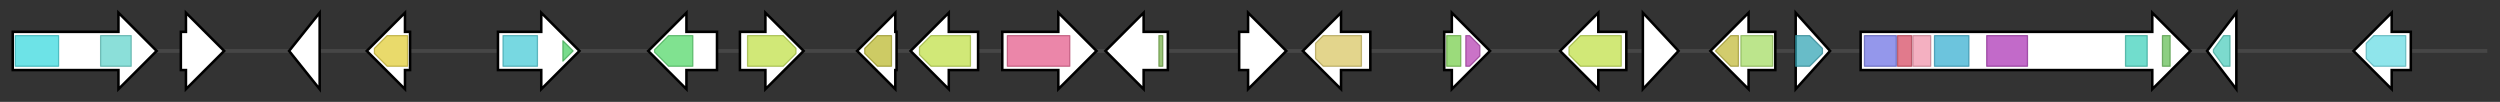 <svg version="1.1" baseProfile="full" xmlns="http://www.w3.org/2000/svg" width="1963.033" height="80">
	<rect width="100%" height="100%" fill="#333333" stroke="none"/>
	<g>
		<line x1="10" y1="40.0" x2="1953.033" y2="40.0" style="stroke:rgb(70,70,70); stroke-width:3 "/>
		<g>
			<title>pvL18
putative nonribosomal peptide synthetase-like protein</title>
			<polygon class="pvL18
putative nonribosomal peptide synthetase-like protein" points="10,25 93,25 93,10 123,40 93,70 93,55 10,55" fill="rgb(255,255,255)" fill-opacity="1.0" stroke="rgb(0,0,0)" stroke-width="2"  />
			<g>
				<title>AMP-binding (PF00501)
"AMP-binding enzyme"</title>
				<rect class="PF00501" x="12" y="28" stroke-linejoin="round" width="34" height="24" fill="rgb(60,217,223)" stroke="rgb(48,173,178)" stroke-width="1" opacity="0.75" />
			</g>
			<g>
				<title>NAD_binding_4 (PF07993)
"Male sterility protein"</title>
				<rect class="PF07993" x="79" y="28" stroke-linejoin="round" width="24" height="24" fill="rgb(100,212,204)" stroke="rgb(80,169,163)" stroke-width="1" opacity="0.75" />
			</g>
		</g>
		<g>
			<title>pvL17
putative fumarylacetoacetate hydrolase</title>
			<polygon class="pvL17
putative fumarylacetoacetate hydrolase" points="142,25 146,25 146,10 176,40 146,70 146,55 142,55" fill="rgb(255,255,255)" fill-opacity="1.0" stroke="rgb(0,0,0)" stroke-width="2"  />
		</g>
		<g>
			<title>pvL16
hypothetical protein</title>
			<polygon class="pvL16
hypothetical protein" points="227,40 251,10 251,70" fill="rgb(255,255,255)" fill-opacity="1.0" stroke="rgb(0,0,0)" stroke-width="2"  />
		</g>
		<g>
			<title>pvL15
putative aldo/keto reductase</title>
			<polygon class="pvL15
putative aldo/keto reductase" points="322,25 318,25 318,10 288,40 318,70 318,55 322,55" fill="rgb(255,255,255)" fill-opacity="1.0" stroke="rgb(0,0,0)" stroke-width="2"  />
			<g>
				<title>Aldo_ket_red (PF00248)
"Aldo/keto reductase family"</title>
				<polygon class="PF00248" points="294,38 304,28 320,28 320,52 304,52 294,42" stroke-linejoin="round" width="26" height="24" fill="rgb(225,205,58)" stroke="rgb(180,164,46)" stroke-width="1" opacity="0.75" />
			</g>
		</g>
		<g>
			<title>pvL14
putative transketolase</title>
			<polygon class="pvL14
putative transketolase" points="391,25 425,25 425,10 455,40 425,70 425,55 391,55" fill="rgb(255,255,255)" fill-opacity="1.0" stroke="rgb(0,0,0)" stroke-width="2"  />
			<g>
				<title>Transketolase_N (PF00456)
"Transketolase, thiamine diphosphate binding domain"</title>
				<rect class="PF00456" x="395" y="28" stroke-linejoin="round" width="27" height="24" fill="rgb(74,202,214)" stroke="rgb(59,161,171)" stroke-width="1" opacity="0.75" />
			</g>
			<g>
				<title>Transketolase_C (PF02780)
"Transketolase, C-terminal domain"</title>
				<polygon class="PF02780" points="442,32 450,40 442,48" stroke-linejoin="round" width="11" height="24" fill="rgb(76,206,101)" stroke="rgb(60,164,80)" stroke-width="1" opacity="0.75" />
			</g>
		</g>
		<g>
			<title>pvL13
cytochrome P450</title>
			<polygon class="pvL13
cytochrome P450" points="563,25 539,25 539,10 509,40 539,70 539,55 563,55" fill="rgb(255,255,255)" fill-opacity="1.0" stroke="rgb(0,0,0)" stroke-width="2"  />
			<g>
				<title>p450 (PF00067)
"Cytochrome P450"</title>
				<polygon class="PF00067" points="514,39 525,28 544,28 544,52 525,52 514,41" stroke-linejoin="round" width="30" height="24" fill="rgb(85,216,107)" stroke="rgb(68,172,85)" stroke-width="1" opacity="0.75" />
			</g>
		</g>
		<g>
			<title>pvL12
major facilitator superfamily transporter</title>
			<polygon class="pvL12
major facilitator superfamily transporter" points="581,25 601,25 601,10 631,40 601,70 601,55 581,55" fill="rgb(255,255,255)" fill-opacity="1.0" stroke="rgb(0,0,0)" stroke-width="2"  />
			<g>
				<title>MFS_1 (PF07690)
"Major Facilitator Superfamily"</title>
				<polygon class="PF07690" points="587,28 615,28 625,38 625,42 615,52 587,52" stroke-linejoin="round" width="38" height="24" fill="rgb(193,224,74)" stroke="rgb(154,179,59)" stroke-width="1" opacity="0.75" />
			</g>
		</g>
		<g>
			<title>pvL11
dienelactone hydrolase</title>
			<polygon class="pvL11
dienelactone hydrolase" points="704,25 703,25 703,10 673,40 703,70 703,55 704,55" fill="rgb(255,255,255)" fill-opacity="1.0" stroke="rgb(0,0,0)" stroke-width="2"  />
			<g>
				<title>DLH (PF01738)
"Dienelactone hydrolase family"</title>
				<polygon class="PF01738" points="679,38 689,28 700,28 700,52 689,52 679,42" stroke-linejoin="round" width="21" height="24" fill="rgb(188,185,48)" stroke="rgb(150,147,38)" stroke-width="1" opacity="0.75" />
			</g>
		</g>
		<g>
			<title>pvL10
major facilitator superfamily transporter</title>
			<polygon class="pvL10
major facilitator superfamily transporter" points="768,25 745,25 745,10 715,40 745,70 745,55 768,55" fill="rgb(255,255,255)" fill-opacity="1.0" stroke="rgb(0,0,0)" stroke-width="2"  />
			<g>
				<title>MFS_1 (PF07690)
"Major Facilitator Superfamily"</title>
				<polygon class="PF07690" points="722,37 731,28 762,28 762,52 731,52 722,43" stroke-linejoin="round" width="40" height="24" fill="rgb(193,224,74)" stroke="rgb(154,179,59)" stroke-width="1" opacity="0.75" />
			</g>
		</g>
		<g>
			<title>pvL9
putative serine carboxypeptidase</title>
			<polygon class="pvL9
putative serine carboxypeptidase" points="787,25 831,25 831,10 861,40 831,70 831,55 787,55" fill="rgb(255,255,255)" fill-opacity="1.0" stroke="rgb(0,0,0)" stroke-width="2"  />
			<g>
				<title>Peptidase_S10 (PF00450)
"Serine carboxypeptidase"</title>
				<rect class="PF00450" x="791" y="28" stroke-linejoin="round" width="49" height="24" fill="rgb(228,93,140)" stroke="rgb(182,74,111)" stroke-width="1" opacity="0.75" />
			</g>
		</g>
		<g>
			<title>pvL8
C6 transcription factor</title>
			<polygon class="pvL8
C6 transcription factor" points="917,25 898,25 898,10 868,40 898,70 898,55 917,55" fill="rgb(255,255,255)" fill-opacity="1.0" stroke="rgb(0,0,0)" stroke-width="2"  />
			<g>
				<title>Zn_clus (PF00172)
"Fungal Zn(2)-Cys(6) binuclear cluster domain"</title>
				<rect class="PF00172" x="910" y="28" stroke-linejoin="round" width="3" height="24" fill="rgb(121,178,76)" stroke="rgb(96,142,60)" stroke-width="1" opacity="0.75" />
			</g>
		</g>
		<g>
			<title>pvL7
putative gluconolactonase</title>
			<polygon class="pvL7
putative gluconolactonase" points="973,25 980,25 980,10 1010,40 980,70 980,55 973,55" fill="rgb(255,255,255)" fill-opacity="1.0" stroke="rgb(0,0,0)" stroke-width="2"  />
		</g>
		<g>
			<title>pvL6
citrate synthase-like protein</title>
			<polygon class="pvL6
citrate synthase-like protein" points="1076,25 1053,25 1053,10 1023,40 1053,70 1053,55 1076,55" fill="rgb(255,255,255)" fill-opacity="1.0" stroke="rgb(0,0,0)" stroke-width="2"  />
			<g>
				<title>Citrate_synt (PF00285)
"Citrate synthase, C-terminal domain"</title>
				<polygon class="PF00285" points="1033,34 1039,28 1069,28 1069,52 1039,52 1033,46" stroke-linejoin="round" width="36" height="24" fill="rgb(217,199,102)" stroke="rgb(173,159,81)" stroke-width="1" opacity="0.75" />
			</g>
		</g>
		<g>
			<title>pvL5
dioxygenase</title>
			<polygon class="pvL5
dioxygenase" points="1134,25 1140,25 1140,10 1170,40 1140,70 1140,55 1134,55" fill="rgb(255,255,255)" fill-opacity="1.0" stroke="rgb(0,0,0)" stroke-width="2"  />
			<g>
				<title>DIOX_N (PF14226)
"non-haem dioxygenase in morphine synthesis N-terminal"</title>
				<rect class="PF14226" x="1136" y="28" stroke-linejoin="round" width="11" height="24" fill="rgb(122,206,79)" stroke="rgb(97,164,63)" stroke-width="1" opacity="0.75" />
			</g>
			<g>
				<title>2OG-FeII_Oxy (PF03171)
"2OG-Fe(II) oxygenase superfamily"</title>
				<polygon class="PF03171" points="1151,28 1154,28 1162,36 1162,44 1154,52 1151,52" stroke-linejoin="round" width="11" height="24" fill="rgb(184,68,180)" stroke="rgb(147,54,144)" stroke-width="1" opacity="0.75" />
			</g>
		</g>
		<g>
			<title>pvL4
major facilitator superfamily transporter</title>
			<polygon class="pvL4
major facilitator superfamily transporter" points="1277,25 1255,25 1255,10 1225,40 1255,70 1255,55 1277,55" fill="rgb(255,255,255)" fill-opacity="1.0" stroke="rgb(0,0,0)" stroke-width="2"  />
			<g>
				<title>MFS_1 (PF07690)
"Major Facilitator Superfamily"</title>
				<polygon class="PF07690" points="1232,37 1241,28 1273,28 1273,52 1241,52 1232,43" stroke-linejoin="round" width="41" height="24" fill="rgb(193,224,74)" stroke="rgb(154,179,59)" stroke-width="1" opacity="0.75" />
			</g>
		</g>
		<g>
			<title>pvL3
ketosteroid isomerase-like protein</title>
			<polygon class="pvL3
ketosteroid isomerase-like protein" points="1290,10 1318,40 1290,70" fill="rgb(255,255,255)" fill-opacity="1.0" stroke="rgb(0,0,0)" stroke-width="2"  />
		</g>
		<g>
			<title>pvL2
2-methylcitrate dehydratase</title>
			<polygon class="pvL2
2-methylcitrate dehydratase" points="1394,25 1373,25 1373,10 1343,40 1373,70 1373,55 1394,55" fill="rgb(255,255,255)" fill-opacity="1.0" stroke="rgb(0,0,0)" stroke-width="2"  />
			<g>
				<title>MmgE_PrpD_C (PF19305)
"MmgE/PrpD C-terminal domain"</title>
				<polygon class="PF19305" points="1347,40 1359,28 1365,28 1365,52 1359,52 1347,40" stroke-linejoin="round" width="18" height="24" fill="rgb(194,186,61)" stroke="rgb(155,148,48)" stroke-width="1" opacity="0.75" />
			</g>
			<g>
				<title>MmgE_PrpD (PF03972)
"MmgE/PrpD N-terminal domain"</title>
				<rect class="PF03972" x="1367" y="28" stroke-linejoin="round" width="25" height="24" fill="rgb(166,220,102)" stroke="rgb(132,176,81)" stroke-width="1" opacity="0.75" />
			</g>
		</g>
		<g>
			<title>pvL1
hydrolase 341</title>
			<polygon class="pvL1
hydrolase 341" points="1410,10 1437,40 1410,70" fill="rgb(255,255,255)" fill-opacity="1.0" stroke="rgb(0,0,0)" stroke-width="2"  />
			<g>
				<title>FSH1 (PF03959)
"Serine hydrolase (FSH1)"</title>
				<polygon class="PF03959" points="1410,28 1421,28 1431,38 1431,42 1421,52 1410,52" stroke-linejoin="round" width="21" height="24" fill="rgb(54,166,181)" stroke="rgb(43,132,144)" stroke-width="1" opacity="0.75" />
			</g>
		</g>
		<g>
			<title>pvpks1
polyketide synthase</title>
			<polygon class="pvpks1
polyketide synthase" points="1461,25 1690,25 1690,10 1720,40 1690,70 1690,55 1461,55" fill="rgb(255,255,255)" fill-opacity="1.0" stroke="rgb(0,0,0)" stroke-width="2"  />
			<g>
				<title>ketoacyl-synt (PF00109)
"Beta-ketoacyl synthase, N-terminal domain"</title>
				<rect class="PF00109" x="1464" y="28" stroke-linejoin="round" width="25" height="24" fill="rgb(112,116,228)" stroke="rgb(89,92,182)" stroke-width="1" opacity="0.75" />
			</g>
			<g>
				<title>Ketoacyl-synt_C (PF02801)
"Beta-ketoacyl synthase, C-terminal domain"</title>
				<rect class="PF02801" x="1490" y="28" stroke-linejoin="round" width="11" height="24" fill="rgb(215,78,102)" stroke="rgb(172,62,81)" stroke-width="1" opacity="0.75" />
			</g>
			<g>
				<title>KAsynt_C_assoc (PF16197)
"Ketoacyl-synthetase C-terminal extension"</title>
				<rect class="PF16197" x="1502" y="28" stroke-linejoin="round" width="14" height="24" fill="rgb(240,150,172)" stroke="rgb(192,120,137)" stroke-width="1" opacity="0.75" />
			</g>
			<g>
				<title>Acyl_transf_1 (PF00698)
"Acyl transferase domain"</title>
				<rect class="PF00698" x="1519" y="28" stroke-linejoin="round" width="27" height="24" fill="rgb(59,176,209)" stroke="rgb(47,140,167)" stroke-width="1" opacity="0.75" />
			</g>
			<g>
				<title>PS-DH (PF14765)
"Polyketide synthase dehydratase"</title>
				<rect class="PF14765" x="1560" y="28" stroke-linejoin="round" width="32" height="24" fill="rgb(173,56,182)" stroke="rgb(138,44,145)" stroke-width="1" opacity="0.75" />
			</g>
			<g>
				<title>KR (PF08659)
"KR domain"</title>
				<rect class="PF08659" x="1669" y="28" stroke-linejoin="round" width="17" height="24" fill="rgb(66,209,188)" stroke="rgb(52,167,150)" stroke-width="1" opacity="0.75" />
			</g>
			<g>
				<title>PP-binding (PF00550)
"Phosphopantetheine attachment site"</title>
				<rect class="PF00550" x="1698" y="28" stroke-linejoin="round" width="6" height="24" fill="rgb(103,191,88)" stroke="rgb(82,152,70)" stroke-width="1" opacity="0.75" />
			</g>
		</g>
		<g>
			<title>pvR1
PEBP-like protein</title>
			<polygon class="pvR1
PEBP-like protein" points="1733,40 1756,10 1756,70" fill="rgb(255,255,255)" fill-opacity="1.0" stroke="rgb(0,0,0)" stroke-width="2"  />
			<g>
				<title>PBP (PF01161)
"Phosphatidylethanolamine-binding protein"</title>
				<polygon class="PF01161" points="1738,39 1746,28 1751,28 1751,52 1746,52 1738,41" stroke-linejoin="round" width="13" height="24" fill="rgb(81,205,189)" stroke="rgb(64,164,151)" stroke-width="1" opacity="0.75" />
			</g>
		</g>
		<g>
			<title>pvR2
putative phosphotransferase</title>
			<polygon class="pvR2
putative phosphotransferase" points="1893,25 1878,25 1878,10 1848,40 1878,70 1878,55 1893,55" fill="rgb(255,255,255)" fill-opacity="1.0" stroke="rgb(0,0,0)" stroke-width="2"  />
			<g>
				<title>APH (PF01636)
"Phosphotransferase enzyme family"</title>
				<polygon class="PF01636" points="1858,34 1864,28 1889,28 1889,52 1864,52 1858,46" stroke-linejoin="round" width="31" height="24" fill="rgb(106,220,228)" stroke="rgb(84,176,182)" stroke-width="1" opacity="0.75" />
			</g>
		</g>
	</g>
</svg>
